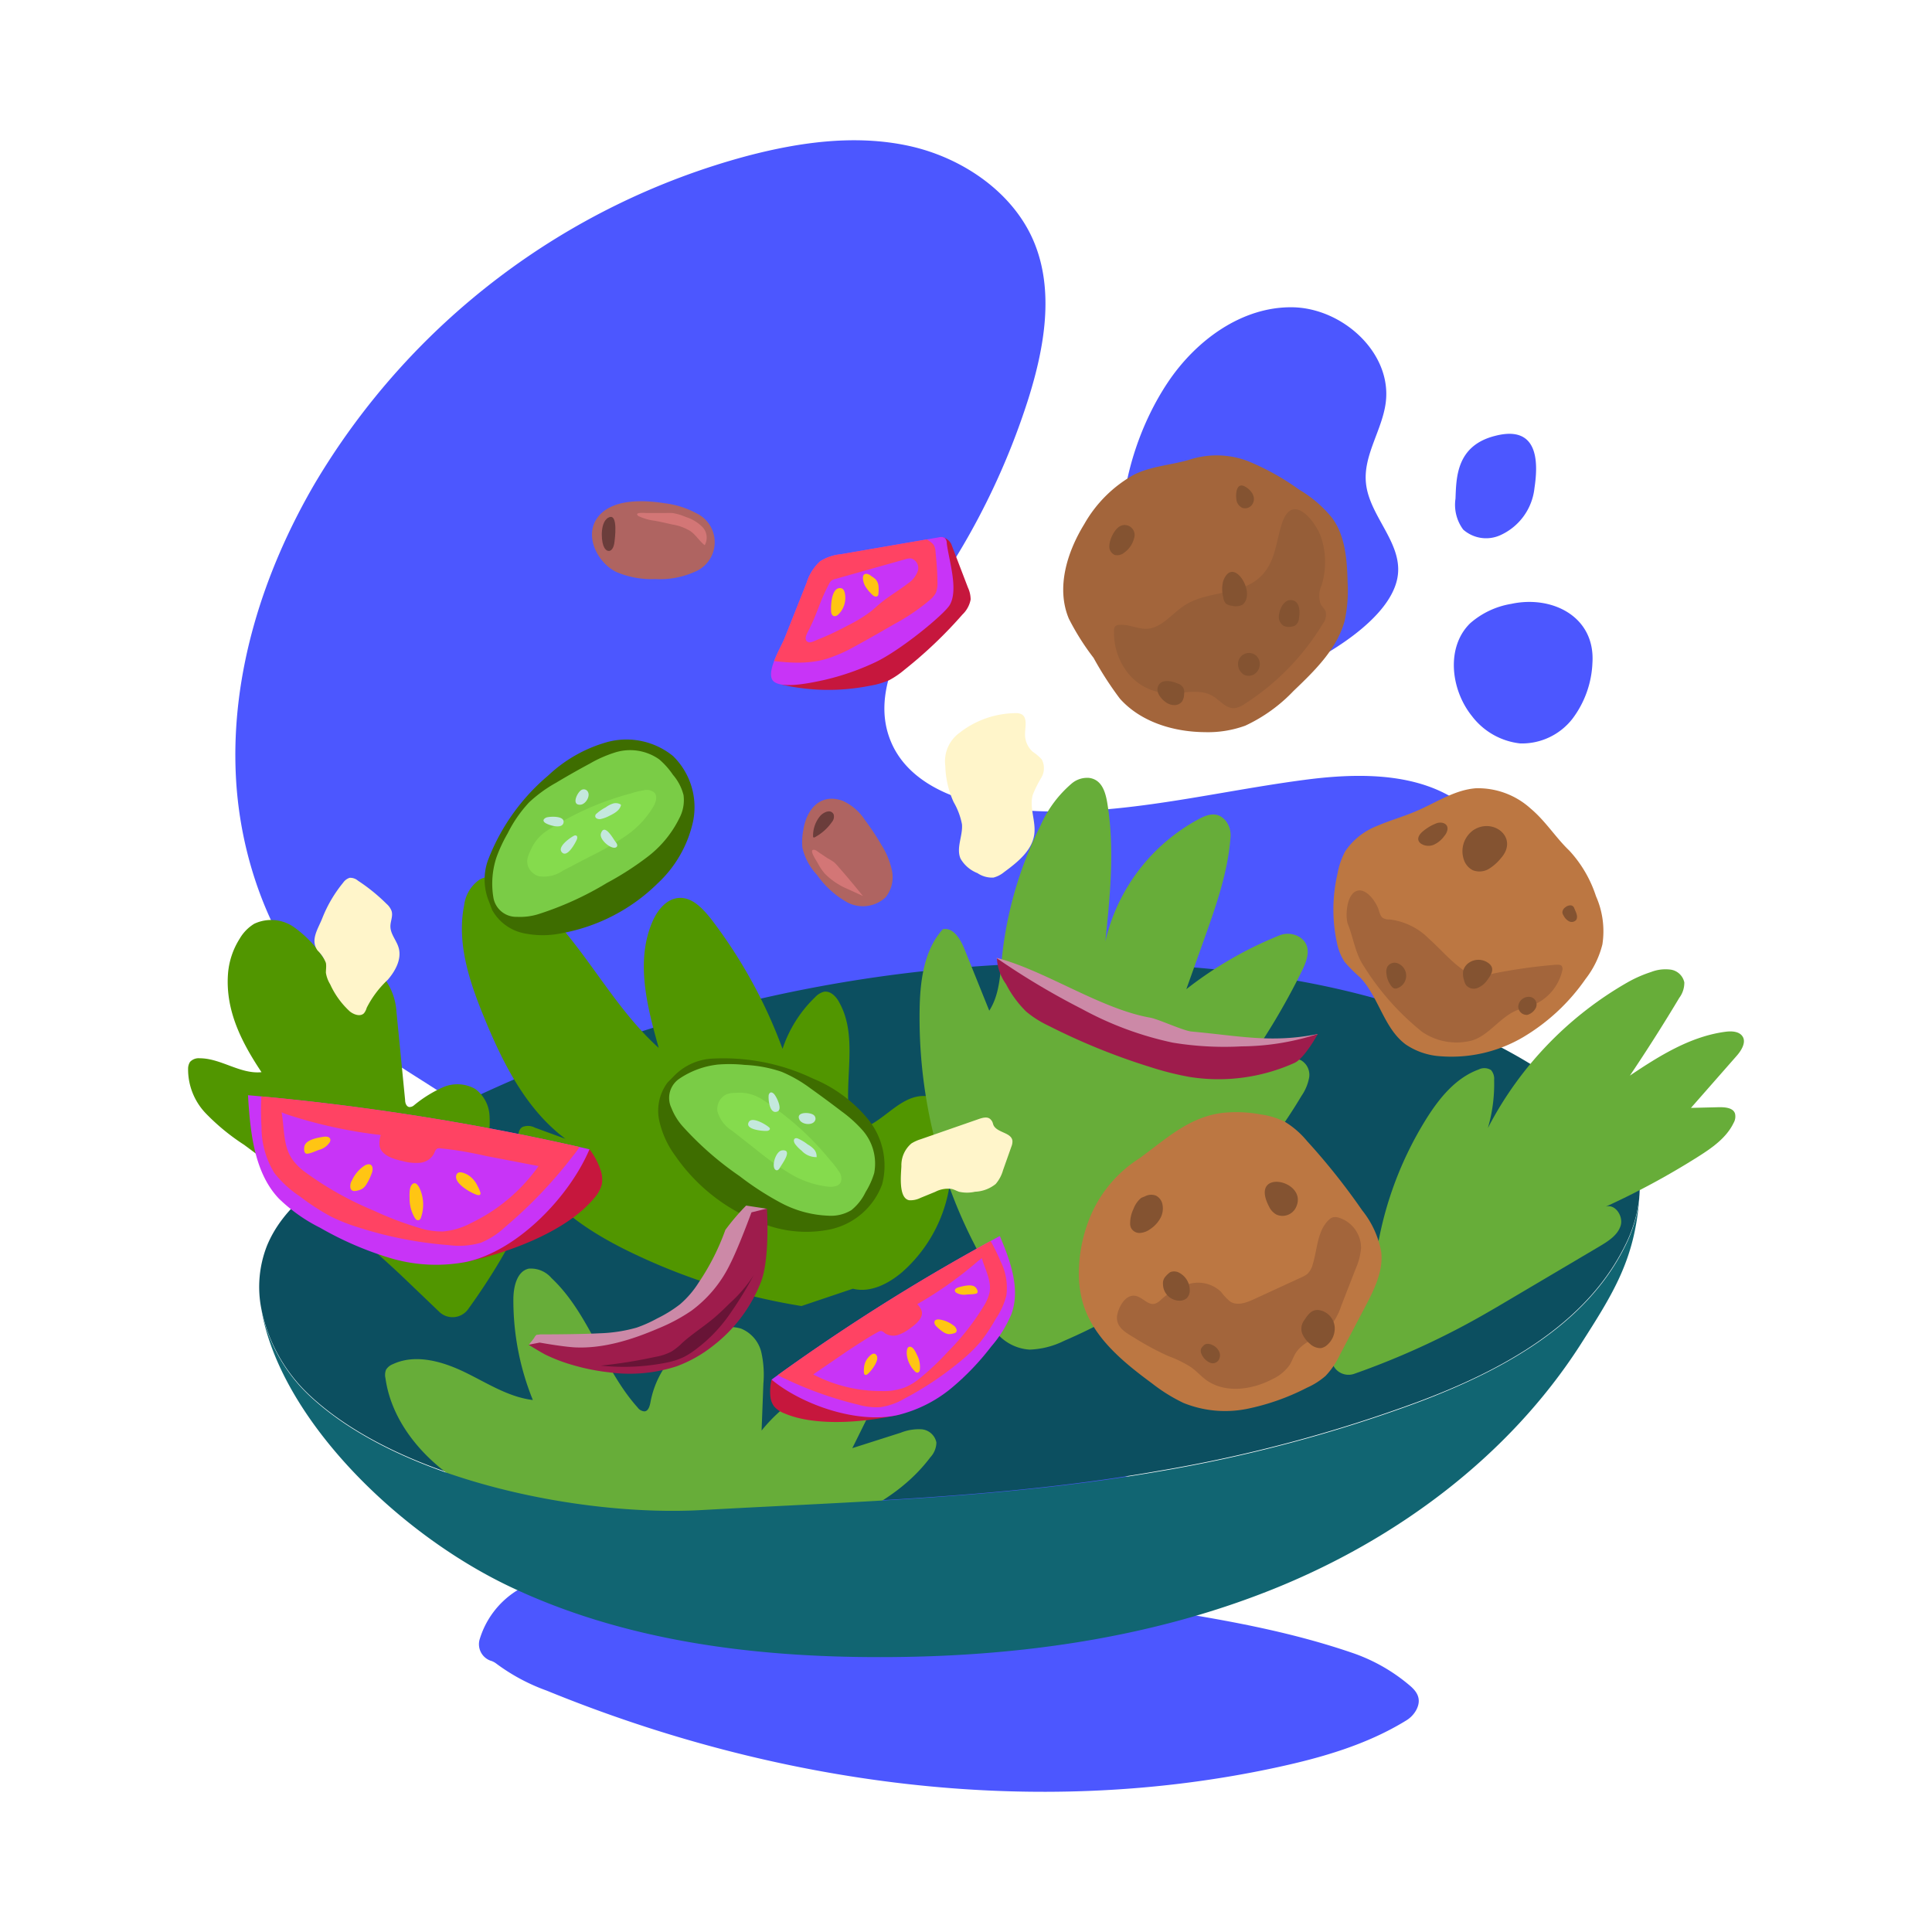 <svg viewBox="0 0 250 250" xmlns="http://www.w3.org/2000/svg" xmlns:xlink="http://www.w3.org/1999/xlink"><clipPath id="a"><path d="m76.29 148.72a319.7 319.7 0 0 0 -44.2-7c.28 4.69.78 10 4 13.38a21.31 21.31 0 0 0 5.33 3.77 43.12 43.12 0 0 0 9 3.9 20.69 20.69 0 0 0 9.86.53c6.68-1.4 13.43-8.49 16-14.59"/></clipPath><clipPath id="b"><path d="m104.36 75.45a6.27 6.27 0 0 1 1.76-2.82 6.16 6.16 0 0 1 2.73-.92l12.69-2.19a1 1 0 0 1 .67.06.91.91 0 0 1 .3.7c.25 2.15 1.55 6 .39 8-.7 1.21-6.57 6.06-9.88 7.53a32.61 32.61 0 0 1 -6.42 2.19c-1.36.29-5.27 1.19-6.47.19s.93-4.43 1.39-5.59z"/></clipPath><clipPath id="c"><path d="m99.84 178.52a260 260 0 0 1 29.54-18.58c1.34 3.19 2.7 6.82 1.49 10.12a15.53 15.53 0 0 1 -2.6 4.17 33.49 33.49 0 0 1 -5.18 5.41 17.31 17.31 0 0 1 -6.93 3.47c-5.27 1.18-12.46-1.38-16.32-4.59"/></clipPath><g fill="#4C57FF"><path d="m180.89 74.33c.47-4.23-3.75-7.64-4.14-11.87-.34-3.56 2.09-6.79 2.56-10.33.85-6.47-5.6-12.3-12.12-12.37s-12.43 4.28-16.06 9.7c-6.77 10.12-9.42 26.77.59 35.77 4.33 3.89 9.68 4.06 14.88 1.88 4.67-1.96 13.68-7.11 14.29-12.78zm14.67 3.81a10.7 10.7 0 0 0 -5.32 2.51c-3.14 3.06-2.54 8.56.22 12a9.09 9.09 0 0 0 6.25 3.55 8.28 8.28 0 0 0 6.77-3.2 12.86 12.86 0 0 0 2.58-7.23c.38-6-5.23-8.77-10.5-7.63z"/><path d="m143.11 190.5a99.53 99.53 0 0 0 44.89-42.63c3.88-7.22 6.87-15 7.83-23.15.83-7.08-.26-15-5.56-19.8-5.6-5-14-5-21.51-4-13.07 1.72-26.17 5.4-39.23 3.62-5.67-.78-11.81-3.11-14.14-8.33-3.15-7.06 2.18-14.74 6.46-21.18a93.84 93.84 0 0 0 11.22-23.43c2.08-6.62 3.39-14 .69-20.38s-9.29-10.86-16.19-12.35-14.1-.48-20.93 1.32a93.07 93.07 0 0 0 -55.89 42.35c-6.69 11.46-10.88 24.61-10.23 37.85s6.48 26.47 16.98 34.61c7 5.46 16.33 9 20.24 17 4.62 9.48-.35 21.08 2.47 31.24 1.79 6.46 6.7 11.76 12.55 15.06s12.59 4.7 19.24 5.18a76.32 76.32 0 0 0 46.38-11.89"/><path d="m63.55 214.91a2.46 2.46 0 0 1 .71.39 25.16 25.16 0 0 0 6.47 3.46c29.78 12.18 63.07 16.74 94.52 9.93 5.82-1.26 11.62-2.93 16.71-6.06a3.6 3.6 0 0 0 1.32-1.39c.75-1.46 0-2.42-.9-3.17a22.85 22.85 0 0 0 -7.54-4.24c-10.77-3.67-22.09-5.09-33.27-6.85-10.33-1.63-20.68-3.09-31.08-4.19-11.29-1.19-22.75-1.92-34-.15a24.38 24.38 0 0 0 -9.66 3.21 11.28 11.28 0 0 0 -4.78 6.34 2.26 2.26 0 0 0 1.48 2.72z"/></g><path d="m211.46 150a16.22 16.22 0 0 0 -4.52-5.74c-13.9-12.43-33-17.36-51.57-19a183.94 183.94 0 0 0 -109.16 24.74c-4.74 2.81-9.61 6.14-11.68 11.24a14.6 14.6 0 0 0 -.71 8.14 21 21 0 0 0 6.34 11.25c11.65 10.83 34.91 15.53 50.48 14.7 19.82-1.06 39.69-1.54 59.29-5a185.89 185.89 0 0 0 33.53-8.93c10.71-4 21.67-9.9 26.77-20.14a18 18 0 0 0 1.89-6.26v-.1a10.63 10.63 0 0 0 -.66-4.9z" fill="#0c4f60"/><path d="m103.71 169a79.92 79.92 0 0 1 -22.84-7.32c-6-3-12.09-7.34-13.68-13.85-.17-.71-.21-1.62.42-2a1.91 1.91 0 0 1 1.61.09l3.94 1.44c-5.08-3.8-8.06-9.74-10.47-15.6-1.92-4.65-3.62-9.68-2.63-14.61a4.73 4.73 0 0 1 1.94-3.29c1.65-1 3.76 0 5.31 1.11 7.4 5.37 11.13 14.52 17.93 20.63-1.5-5.31-3-11.11-.87-16.21.64-1.55 1.84-3.11 3.52-3.2s3 1.33 4.08 2.67a63.82 63.82 0 0 1 9.29 16.86 16.47 16.47 0 0 1 4.2-6.67 2.42 2.42 0 0 1 1.16-.72c.87-.14 1.61.65 2 1.42 2.71 4.89.1 11.14 1.66 16.51 3.48-.13 5.76-4.46 9.24-4.44a2.29 2.29 0 0 1 1.28.35 3 3 0 0 1 .93 1.34 18.77 18.77 0 0 1 -5 21.11c-1.78 1.51-4.12 2.71-6.37 2.14" fill="#519600"/><path d="m127.6 168.7a13.39 13.39 0 0 0 -1.47-7.6 64.21 64.21 0 0 1 -7.13-30.57c.07-3.66.57-7.59 3-10.29 1.31-.28 2.25 1.22 2.76 2.47l3.25 8.07c1.29-2 1.4-4.49 1.64-6.85a49.57 49.57 0 0 1 5-17.12 15.17 15.17 0 0 1 4.07-5.46 3.1 3.1 0 0 1 2.21-.69c1.63.21 2.1 1.79 2.34 3.17 1 6 .38 12-.24 18a24.11 24.11 0 0 1 12.07-15.83c1.08-.58 2.39-1.09 3.48.18a3 3 0 0 1 .65 2.15c-.34 4.54-1.87 8.87-3.39 13.14l-2.33 6.53a49.52 49.52 0 0 1 12-6.94 2.93 2.93 0 0 1 2.74.25c1.56 1.11.92 2.89.24 4.28a89.49 89.49 0 0 1 -7.6 12.69c1.77.86 3.73-.53 5.62-1.1a2.56 2.56 0 0 1 1.81 0 2.18 2.18 0 0 1 1.09 2.21 6.07 6.07 0 0 1 -1 2.42 65.2 65.2 0 0 1 -7.18 9.84 4.78 4.78 0 0 0 -1.44 2.48 21.82 21.82 0 0 0 .23 2.27c0 1.52-1.13 2.78-2.23 3.84a68.07 68.07 0 0 1 -20.09 13.26 10.84 10.84 0 0 1 -4.47 1.14 6.07 6.07 0 0 1 -5.67-5.63z" fill="#67ad39"/><path d="m51.73 164.86a238 238 0 0 0 -20.14-16.72 28.11 28.11 0 0 1 -4.95-4.06 8.22 8.22 0 0 1 -2.3-5.81 1.63 1.63 0 0 1 .25-.86 1.52 1.52 0 0 1 1.25-.47c2.75 0 5.24 2.08 8 1.8-2.51-3.77-4.68-7.9-4.34-12.69a9.88 9.88 0 0 1 1.5-4.56 5.52 5.52 0 0 1 1.89-1.95 5.14 5.14 0 0 1 5.16.44 15 15 0 0 1 3.76 3.9l3.26 4.33a6.33 6.33 0 0 1 1-2.16 2.11 2.11 0 0 1 2.11-.82 1.84 1.84 0 0 1 .69.4 8 8 0 0 1 2.43 5.27l1.12 11.43c0 .38.15.85.53.92a.89.89 0 0 0 .64-.24 16.27 16.27 0 0 1 3.69-2.3 4.69 4.69 0 0 1 4.2.19 4.58 4.58 0 0 1 1.86 3.37 13.79 13.79 0 0 1 -.32 3.94l-1.11 6.12c1-.29 2-.89 3-1.16a2.54 2.54 0 0 1 2.87.89 3.11 3.11 0 0 1 .06 2.25c-.8 3.43-4.49 9.27-7.28 13.12a2.48 2.48 0 0 1 -3.71.33z" fill="#519600"/><path d="m69.23 196.7c-4.3-1.79-8.6-3.76-12.21-6.71s-6.49-7-7.14-11.64a1.86 1.86 0 0 1 .07-1.1 1.78 1.78 0 0 1 .87-.72c2.9-1.37 6.37-.39 9.26 1s5.68 3.25 8.87 3.63a34.25 34.25 0 0 1 -2.52-13c0-1.63.45-3.67 2-4a3.52 3.52 0 0 1 2.94 1.23c4.9 4.61 6.65 11.74 11.14 16.74a1.18 1.18 0 0 0 .86.5c.53 0 .72-.72.81-1.24a12.14 12.14 0 0 1 8.82-9.47 5.17 5.17 0 0 1 2.89 0 4.42 4.42 0 0 1 2.61 3 13.27 13.27 0 0 1 .28 4.13l-.23 6.06a21.37 21.37 0 0 1 12.12-7.45 2.94 2.94 0 0 1 2.42.25c1.08.87.56 2.59 0 3.83l-2.8 5.65 6.27-2a6.32 6.32 0 0 1 2.7-.44 2.14 2.14 0 0 1 1.91 1.71 2.89 2.89 0 0 1 -.78 1.91c-4.41 5.86-11.66 8.83-18.75 10.67-8.25 2.14-17.44 3-24.91-1.08zm108.63-32.56a46.07 46.07 0 0 1 6.67-19.31c1.68-2.69 3.81-5.34 6.79-6.43a1.64 1.64 0 0 1 1.61.06 1.7 1.7 0 0 1 .41 1.28 20.21 20.21 0 0 1 -.81 6.23 46.13 46.13 0 0 1 18.05-18.84 16.36 16.36 0 0 1 3.06-1.35 5.12 5.12 0 0 1 2.62-.3 2.12 2.12 0 0 1 1.69 1.64 3.26 3.26 0 0 1 -.65 2q-3.06 5.11-6.39 10.06c3.8-2.55 7.82-5.07 12.36-5.67.83-.11 1.85-.06 2.26.68s-.2 1.75-.81 2.44l-5.91 6.73 3.7-.09c.78 0 1.77.09 2 .83a1.64 1.64 0 0 1 -.18 1.2c-.93 1.94-2.8 3.24-4.62 4.39a100.47 100.47 0 0 1 -11.95 6.46c1.22-.43 2.33 1.22 1.95 2.45s-1.59 2-2.7 2.66l-11.01 6.51-2.27 1.34-1 .58a101.85 101.85 0 0 1 -17.52 8.09 2.22 2.22 0 0 1 -2.68-3.13z" fill="#67ad39"/><path d="m86.39 140.07a6.07 6.07 0 0 0 -1.1 4.86 12 12 0 0 0 2.1 4.64 23.61 23.61 0 0 0 10.94 8.61 15.43 15.43 0 0 0 9.11.9 9.23 9.23 0 0 0 6.71-5.84 9.53 9.53 0 0 0 -1.82-8.41 18.19 18.19 0 0 0 -7.12-5.26 26.88 26.88 0 0 0 -13.29-2.57 7.47 7.47 0 0 0 -4.77 2.3z" fill="#3e6d00"/><path d="m86.88 143.37a7.84 7.84 0 0 0 1.55 2.48 41.44 41.44 0 0 0 7.26 6.33 38.34 38.34 0 0 0 5.36 3.47 14.17 14.17 0 0 0 6.12 1.66 5.08 5.08 0 0 0 3-.72 6.72 6.72 0 0 0 1.84-2.34 10.2 10.2 0 0 0 1.11-2.45 6.54 6.54 0 0 0 -1.6-5.65 16.83 16.83 0 0 0 -2.59-2.32q-2-1.53-4.06-3a17.75 17.75 0 0 0 -3.73-2.14 17 17 0 0 0 -4.76-.89 18.94 18.94 0 0 0 -3.45-.05 11 11 0 0 0 -5 1.82 3 3 0 0 0 -1.05 3.8z" fill="#7acc46"/><path d="m93.37 142.08a2.15 2.15 0 0 0 -.54 1.7 4.34 4.34 0 0 0 1.94 2.56l3.2 2.52a36.13 36.13 0 0 0 4.25 3 12.18 12.18 0 0 0 4.91 1.69c.64.06 1.43 0 1.69-.63a1.52 1.52 0 0 0 -.28-1.36 12.25 12.25 0 0 0 -1.13-1.45 37.33 37.33 0 0 0 -8.68-7.78 5.5 5.5 0 0 0 -3-.94c-.88.06-1.68-.07-2.36.69z" fill="#85db4d"/><path d="m99.21 146.34c.19 0 .45-.12.41-.31a.31.31 0 0 0 -.13-.17c-.4-.36-2.16-1.41-2.59-.68-.59 1.01 1.86 1.19 2.31 1.16zm1.23 5.08c.24.08.42-.2.54-.42.27-.47 1.66-2.31.2-2.14-.88.14-1.44 2.33-.74 2.56zm2.42-3.42a4.53 4.53 0 0 0 .86.89 2.57 2.57 0 0 0 1.86.84h.09c.02 0 0-.06 0-.1a1.34 1.34 0 0 0 -.35-.92 3.15 3.15 0 0 0 -.79-.61 6 6 0 0 0 -1.34-.8c-.45-.11-.59.26-.33.7zm-3.4-6.2a.51.51 0 0 1 .22-.42c.18-.08.39.07.52.23.33.4 1.11 2 .36 2.23-.97.36-1.15-1.56-1.1-2.04zm6.06 3.05a.61.61 0 0 0 -.31-.62c-.55-.34-2.27-.35-1.76.66.34.68 1.87.82 2.07-.04z" fill="#c4e8dd"/><path d="m63.68 117.74a6.08 6.08 0 0 0 4 3 12 12 0 0 0 5.1 0 23.75 23.75 0 0 0 12.34-6.45 15.46 15.46 0 0 0 4.55-7.94 9.24 9.24 0 0 0 -2.57-8.51 9.56 9.56 0 0 0 -8.44-1.84 18.29 18.29 0 0 0 -7.72 4.35 26.89 26.89 0 0 0 -7.81 11 7.45 7.45 0 0 0 .14 5.3z" fill="#3e6d00"/><path d="m66.89 118.64a8 8 0 0 0 2.9-.39 41.23 41.23 0 0 0 8.75-4 38.6 38.6 0 0 0 5.36-3.46 14.13 14.13 0 0 0 4-4.9 5 5 0 0 0 .55-3 6.45 6.45 0 0 0 -1.37-2.63 10.12 10.12 0 0 0 -1.78-2 6.53 6.53 0 0 0 -5.81-.86 16.31 16.31 0 0 0 -3.17 1.41q-2.22 1.19-4.37 2.48a17.81 17.81 0 0 0 -3.48 2.53 16.93 16.93 0 0 0 -2.77 4 19.34 19.34 0 0 0 -1.46 3.13 10.87 10.87 0 0 0 -.38 5.28 3 3 0 0 0 3.03 2.41z" fill="#7acc46"/><path d="m68.37 112.2a2.18 2.18 0 0 0 1.34 1.18 4.33 4.33 0 0 0 3.12-.71l3.62-1.89a35.6 35.6 0 0 0 4.55-2.63 12.08 12.08 0 0 0 3.55-3.78c.32-.56.56-1.32.13-1.8a1.52 1.52 0 0 0 -1.36-.31 12.3 12.3 0 0 0 -1.79.44 37.2 37.2 0 0 0 -10.65 4.73 5.54 5.54 0 0 0 -2.09 2.33c-.39.83-.79 1.5-.42 2.44z" fill="#85db4d"/><path d="m74.65 108.61c.07-.18.08-.45-.11-.49a.32.32 0 0 0 -.21 0c-.49.22-2.17 1.4-1.68 2.09.69.99 1.85-1.21 2-1.6zm5.15.97c.17-.19 0-.47-.17-.67-.32-.44-1.42-2.45-1.87-1.06-.27.84 1.54 2.27 2.04 1.73zm-2.15-3.58a4.33 4.33 0 0 0 1.16-.41c.64-.31 1.34-.68 1.53-1.35a.18.18 0 0 0 0-.1.13.13 0 0 0 -.08-.07 1.24 1.24 0 0 0 -1-.07 3.24 3.24 0 0 0 -.88.47 5.75 5.75 0 0 0 -1.28.9c-.22.37.06.63.55.63zm-7.03.52c-.14-.08-.29-.2-.29-.36s.22-.33.42-.39c.49-.13 2.24-.21 2.18.59-.07 1.03-1.93.41-2.31.16zm5.27-4.27a.62.62 0 0 0 -.7 0c-.53.36-1.25 1.93-.12 1.88.76-.01 1.52-1.35.82-1.88z" fill="#c4e8dd"/><path d="m68.46 174c.17-.29.56-.67.73-1a1.49 1.49 0 0 1 .23-.27l.49-.06s5 0 7.6-.14a19.61 19.61 0 0 0 4.88-.74 17.13 17.13 0 0 0 2.66-1.19 16.69 16.69 0 0 0 2.95-1.83 12.47 12.47 0 0 0 2.43-2.84 30.45 30.45 0 0 0 3.43-6.78 29.59 29.59 0 0 1 2.69-3.15l2.69.41-3.6 8.42-13 10.84-5-.32" fill="#cc89a7"/><path d="m78.83 177.58a19.59 19.59 0 0 0 8.72-.78 17 17 0 0 0 4.65-2.6 19.31 19.31 0 0 0 6.3-8.4c1.15-3.11.74-9.41.74-9.41l-2 .49s-1.66 4.54-2.79 6.74a16.24 16.24 0 0 1 -5 6 23 23 0 0 1 -4.25 2.27c-3.41 1.47-7.15 2.64-10.81 2.46-1.56-.08-4.56-.62-4.56-.62l-1.43.28s1.6.99 2.24 1.31a21.56 21.56 0 0 0 3.45 1.31 27.26 27.26 0 0 0 4.74.95z" fill="#9e1c4c"/><path d="m86.36 176.3a9.55 9.55 0 0 0 2.06-.67 9.08 9.08 0 0 0 1.13-.67 19.63 19.63 0 0 0 4.7-4.66 48.78 48.78 0 0 0 3.28-5.3 17.63 17.63 0 0 1 -3.08 3.62c-.62.61-1.24 1.22-1.91 1.8-1.37 1.18-3 2.2-4.3 3.39a7.53 7.53 0 0 1 -1.35 1.08 7 7 0 0 1 -2.09.69 62.66 62.66 0 0 1 -7.07 1.13 28.23 28.23 0 0 0 8.63-.41z" fill="#681436"/><path d="m103.94 107.45a8 8 0 0 0 -.11 2.23 7.62 7.62 0 0 0 1.9 3.54 11.77 11.77 0 0 0 3.92 3.55 4.32 4.32 0 0 0 4.94-.65 4.17 4.17 0 0 0 .84-3.41 10.08 10.08 0 0 0 -1.35-3.34 34.07 34.07 0 0 0 -2.16-3.26 6.73 6.73 0 0 0 -2.89-2.49c-2.98-1.06-4.71 1.25-5.09 3.83z" fill="#af6461"/><path d="m105.21 108.19c0 .08 0 .18.11.18h.06a6.36 6.36 0 0 0 2.27-2 1.07 1.07 0 0 0 .22-1c-.4-.76-1.39-.21-1.76.24a4 4 0 0 0 -.9 2.58z" fill="#6b3d3b"/><path d="m105.79 111.64a7.18 7.18 0 0 0 .95 1.42 9.16 9.16 0 0 0 3 2l1.92.88q-1.61-2-3.27-3.89a4.43 4.43 0 0 0 -.48-.49 8.12 8.12 0 0 0 -.76-.47c-.33-.2-.64-.43-1-.66s-.61-.52-.93-.46c-.48.09.4 1.37.57 1.67z" fill="#d37676"/><path d="m79.72 74a11.59 11.59 0 0 0 5.09.93 10.9 10.9 0 0 0 5-.9 4.14 4.14 0 0 0 .31-7.61 11.53 11.53 0 0 0 -4.12-1.3c-2.63-.42-6.77-.63-8.63 1.79s-.04 5.9 2.35 7.09z" fill="#af6461"/><path d="m78.07 70.58c.12.35.38.74.75.71s.59-.52.66-.93c.1-.67.51-3.89-.65-3.43s-1.06 2.84-.76 3.65z" fill="#6b3d3b"/><path d="m87 67.87a6.45 6.45 0 0 1 2.36.87c.7.5 1.15 1.29 1.83 1.81a2 2 0 0 0 -.28-2.34 5.2 5.2 0 0 0 -2.16-1.31 7.24 7.24 0 0 0 -1.7-.51 8.27 8.27 0 0 0 -1 0h-2.28c-.29 0-1.83-.17-1.16.39a7.07 7.07 0 0 0 2.14.61c.74.13 1.48.31 2.25.48z" fill="#d37676"/><path d="m146.76 61.41a16.8 16.8 0 0 0 -6.45 6.4c-2.25 3.66-3.67 8.28-2 12.25a32 32 0 0 0 3.2 5.07 43.87 43.87 0 0 0 3.4 5.27c2.67 3 6.9 4.31 11 4.34a14.1 14.1 0 0 0 5.23-.84 20.58 20.58 0 0 0 6.25-4.5c2.71-2.59 5.61-5.4 6.61-9.07a18.5 18.5 0 0 0 .38-5c-.07-2.89-.3-6-2-8.3a15.71 15.71 0 0 0 -4.27-3.67 32.12 32.12 0 0 0 -6.65-3.7 11.42 11.42 0 0 0 -7.63-.15c-2.34.68-4.83.8-7.07 1.9z" fill="#a3653b"/><path d="m163 74.72c-2.56 2.35-6.76 1.71-9.68 3.59-1.68 1.07-3 3-5 3.06-1.21 0-2.38-.65-3.58-.5a.7.7 0 0 0 -.44.18.78.78 0 0 0 -.15.54 8.5 8.5 0 0 0 1.72 5.4 7 7 0 0 0 4.92 2.7c2.09.15 4.37-.69 6.16.39.91.55 1.66 1.59 2.73 1.56a2.9 2.9 0 0 0 1.41-.57 31.89 31.89 0 0 0 10.06-10.32 1.92 1.92 0 0 0 .4-1.59c-.13-.37-.47-.63-.66-1a3.19 3.19 0 0 1 .11-2.38 10.2 10.2 0 0 0 -.09-6.37c-.79-2.09-3.57-5.51-4.91-2-.93 2.51-.84 5.36-3 7.31z" fill="#965e38"/><path d="m158.29 75.16a4 4 0 0 0 0 2.12 1.38 1.38 0 0 0 .35.83 1.48 1.48 0 0 0 .75.27 1.94 1.94 0 0 0 1.39-.13 1.52 1.52 0 0 0 .55-1c.33-1.81-1.95-4.96-3.04-2.09zm-14.74-4.54a1.17 1.17 0 0 0 .7 1.19 1.39 1.39 0 0 0 1.21-.29 3.27 3.27 0 0 0 1.3-1.91 1.29 1.29 0 0 0 -1.6-1.62c-.88.27-1.59 1.78-1.61 2.63zm21.93 9.18a1.32 1.32 0 0 0 .68 1.21 1.7 1.7 0 0 0 1 .07 1.57 1.57 0 0 0 .42-.13 1.21 1.21 0 0 0 .5-.9c.15-.83.17-2.32-1-2.4-1.02-.07-1.59 1.35-1.6 2.15zm-5.28 6.2a1.62 1.62 0 0 0 .76 1.3 1.36 1.36 0 0 0 1.24 0 1.53 1.53 0 0 0 .77-1 1.47 1.47 0 0 0 -.45-1.48 1.42 1.42 0 0 0 -2.32 1.18zm-9.3 4.9a1.89 1.89 0 0 0 1.07.34 1.23 1.23 0 0 0 1-.49 1.77 1.77 0 0 0 .25-.9 1.43 1.43 0 0 0 -.09-.82 1.35 1.35 0 0 0 -.75-.59c-.69-.29-2-.62-2.47.24s.38 1.81.99 2.22zm9.1-26.18a1.35 1.35 0 0 0 .77 1 1.12 1.12 0 0 0 1.31-.51c.52-.89-.2-1.84-1-2.26-1.08-.57-1.22.91-1.08 1.77z" fill="#845331"/><path d="m198.08 104.64a10.15 10.15 0 0 0 -7.08-2.64c-2.81.2-5.25 1.92-7.84 3-1.63.7-3.35 1.17-5 1.89a8.76 8.76 0 0 0 -4.09 3.27 9.7 9.7 0 0 0 -1 2.92 20.36 20.36 0 0 0 -.07 8.92 7 7 0 0 0 1 2.48 19.34 19.34 0 0 0 2 2c2.43 2.56 3.07 6.59 5.91 8.68a9 9 0 0 0 4.51 1.52 18.27 18.27 0 0 0 10.67-2.47 25.94 25.94 0 0 0 8.08-7.53 12 12 0 0 0 2.18-4.48 11.17 11.17 0 0 0 -.83-6.23 15.94 15.94 0 0 0 -3.44-5.89c-1.78-1.7-3.08-3.83-5-5.44z" fill="#bc7742"/><path d="m178.37 117.65c.15.44.26 1 .66 1.18a1.72 1.72 0 0 0 .81.15 8.57 8.57 0 0 1 5 2.43c1.41 1.25 2.64 2.71 4.15 3.85a4.65 4.65 0 0 0 1.63.86 6 6 0 0 0 2.65-.15 69.73 69.73 0 0 1 8.13-1.14c.25 0 .54 0 .69.17a.78.78 0 0 1 .06.62 6.39 6.39 0 0 1 -4 4.53c-.64.23-1.32.35-1.95.61-2.32 1-3.8 3.63-6.28 4a7.87 7.87 0 0 1 -5.9-1.24 33.86 33.86 0 0 1 -7.55-8.51c-1.1-1.63-1.32-3.59-2.05-5.42-.38-1-.19-4.15 1.36-4.36 1.15-.16 2.28 1.52 2.59 2.42z" fill="#a3653b"/><path d="m190.61 107.45a3.34 3.34 0 0 0 -1.19 3.78 2.33 2.33 0 0 0 1.17 1.38 2.37 2.37 0 0 0 2.07-.18 6.23 6.23 0 0 0 1.6-1.43c2.29-2.64-1.1-5.29-3.65-3.55zm-4.72-.92a6.17 6.17 0 0 0 -1.81 1.08c-.34.29-.68.74-.52 1.17a.87.87 0 0 0 .29.37 1.77 1.77 0 0 0 1.7.15 3.43 3.43 0 0 0 1.35-1.13 1.72 1.72 0 0 0 .4-.81c.11-.84-.79-1.06-1.41-.83zm4.25 18.01a1.81 1.81 0 0 0 -.8 1.08 2.55 2.55 0 0 0 .11 1.22 1.88 1.88 0 0 0 .26.64 1.32 1.32 0 0 0 1.49.36 2.81 2.81 0 0 0 1.24-1c.48-.66 1-1.41.34-2.07a2.17 2.17 0 0 0 -2.64-.23zm-9.28.11a1.1 1.1 0 0 0 -1.33.44 1.48 1.48 0 0 0 -.12.93 3 3 0 0 0 .71 1.68.79.79 0 0 0 .26.19.65.65 0 0 0 .39 0 1.72 1.72 0 0 0 .09-3.24zm16.81 4.35a1.35 1.35 0 0 0 -1.21 1.22 1.09 1.09 0 0 0 1.2 1.1 1.8 1.8 0 0 0 1-.77 1 1 0 0 0 -.99-1.55zm6.04-11.47a.53.53 0 0 0 -.52-.38 1.06 1.06 0 0 0 -.63.25.85.85 0 0 0 -.39.66.81.81 0 0 0 .15.4 1.68 1.68 0 0 0 .68.74.77.77 0 0 0 .93-.13c.26-.33.1-.81-.07-1.19" fill="#845331"/><path d="m139.62 164a14 14 0 0 0 .49 4.56c1.3 4.49 5.19 7.67 8.95 10.44a21.88 21.88 0 0 0 4.08 2.54 14.38 14.38 0 0 0 8.16.78 30 30 0 0 0 7.82-2.75 9.47 9.47 0 0 0 2.41-1.53 10.18 10.18 0 0 0 1.86-2.75l3.24-6.15c1.16-2.21 2.36-4.58 2.11-7.07a11.92 11.92 0 0 0 -2.46-5.43 85 85 0 0 0 -7.16-9 11.37 11.37 0 0 0 -2.87-2.49 10.12 10.12 0 0 0 -3.1-.94 17.06 17.06 0 0 0 -5-.2c-4.4.57-7.33 3.44-10.76 5.91a16.46 16.46 0 0 0 -6.14 7.11 19.36 19.36 0 0 0 -1.63 6.97z" fill="#bc7742"/><path d="m146.9 167.68c.95.15 1.68 1.32 2.6 1a1.75 1.75 0 0 0 .66-.43 9.06 9.06 0 0 1 3.79-2.13 4.3 4.3 0 0 1 4.07 1.06 6.8 6.8 0 0 0 1.19 1.26c.92.56 2.09.12 3.07-.33l6.14-2.83a3.2 3.2 0 0 0 .76-.44 2.6 2.6 0 0 0 .68-1.21c.62-2 .58-4.33 2.08-5.77a1.36 1.36 0 0 1 .5-.33 1.43 1.43 0 0 1 .68 0 4.1 4.1 0 0 1 3 3.95 8.16 8.16 0 0 1 -.69 2.68l-1.87 4.8a8.22 8.22 0 0 1 -1.57 2.84c-1.26 1.3-3.31 1.71-4.29 3.23-.33.5-.51 1.1-.83 1.61a5.54 5.54 0 0 1 -2.12 1.77c-2.7 1.44-6.23 1.95-8.7.14-.69-.51-1.26-1.18-2-1.68a15.33 15.33 0 0 0 -2.91-1.41 36.83 36.83 0 0 1 -4.37-2.36c-1.14-.68-2.35-1.36-2.23-2.77.14-1.05 1.01-2.86 2.36-2.65z" fill="#a3653b"/><path d="m150.75 165.26a1.26 1.26 0 0 0 -.26.88 2.16 2.16 0 0 0 2.16 2.17 1.4 1.4 0 0 0 .93-.34 1.44 1.44 0 0 0 .37-1.11 2.55 2.55 0 0 0 -1.35-2.16 1.36 1.36 0 0 0 -1.18-.08 3.42 3.42 0 0 0 -.67.64zm13.48-9.1a2.28 2.28 0 0 0 .93 1 1.93 1.93 0 0 0 2.5-.85c1.85-3.57-6.15-5.31-3.43-.15zm-16.55-1.16a3.33 3.33 0 0 0 -1 1.42 4.3 4.3 0 0 0 -.44 1.89 1.27 1.27 0 0 0 .16.66 1.23 1.23 0 0 0 1.16.57 2.49 2.49 0 0 0 1.27-.49 4 4 0 0 0 1.32-1.42 2.6 2.6 0 0 0 .24-1.91 1.59 1.59 0 0 0 -.8-1 1.7 1.7 0 0 0 -1.44.09zm8.32 19a1.06 1.06 0 0 0 -.58.52.9.9 0 0 0 0 .56 2.17 2.17 0 0 0 .9 1.12 1.25 1.25 0 0 0 .64.21.94.94 0 0 0 .83-.61 1.18 1.18 0 0 0 -.11-1.05 1.75 1.75 0 0 0 -.81-.71 1.32 1.32 0 0 0 -.7-.14.67.67 0 0 0 -.55.4m12.99-1.51a3.54 3.54 0 0 0 .9 1.1 2 2 0 0 0 1.4.56 1.63 1.63 0 0 0 .8-.39 2.84 2.84 0 0 0 1-2 2.41 2.41 0 0 0 -2-2.53c-1-.15-1.49.63-2 1.39a1.81 1.81 0 0 0 -.1 1.87z" fill="#845331"/><path d="m76.29 148.72a9.5 9.5 0 0 1 1.47 2.82 3.72 3.72 0 0 1 .12 1.69 4.28 4.28 0 0 1 -1 1.81c-3.71 4.49-11.73 7.33-17.39 8.4" fill="#c6173d"/><path d="m76.29 148.72a319.7 319.7 0 0 0 -44.2-7c.28 4.69.78 10 4 13.38a21.31 21.31 0 0 0 5.33 3.77 43.12 43.12 0 0 0 9 3.9 20.69 20.69 0 0 0 9.86.53c6.68-1.4 13.43-8.49 16-14.59" fill="#C834F7"/><g clip-path="url(#a)"><path d="m34.39 136.94a37 37 0 0 0 -.55 8.9 11.29 11.29 0 0 0 1.66 5.94 14 14 0 0 0 3.26 3 30.37 30.37 0 0 0 4.06 2.64 23.37 23.37 0 0 0 3.45 1.37 50.84 50.84 0 0 0 11.82 2.33 10.09 10.09 0 0 0 4.13-.31 10.24 10.24 0 0 0 3.1-2 59.07 59.07 0 0 0 8.87-9.3 8.32 8.32 0 0 0 1.62-2.95 5.24 5.24 0 0 0 -.07-2.55c-.73-2.83-3.14-5-5.85-6.27a45.37 45.37 0 0 0 -8.68-2.62c-4.23-1.06-8.4-2.46-12.8-2.75s-9.17.7-12.31 3.77" fill="#ff4363"/></g><path d="m37.11 144.2a61.08 61.08 0 0 0 12.16 2.67 3.34 3.34 0 0 0 -.15 1.43c.24 1.18 1.69 1.66 2.92 1.93a6.51 6.51 0 0 0 2.24.24 2.3 2.3 0 0 0 1.85-1.14c.13-.26.21-.59.49-.72a1.11 1.11 0 0 1 .48 0c2 .19 4 .57 5.92 1l6.67 1.28a22.65 22.65 0 0 1 -8.69 7.35 9.47 9.47 0 0 1 -3.67 1.11 9.55 9.55 0 0 1 -2.92-.41 43.48 43.48 0 0 1 -6.1-2.31 42.35 42.35 0 0 1 -8.88-5 7.46 7.46 0 0 1 -1.62-1.63c-1.19-1.73-1-4-1.37-6.06" fill="#C834F7"/><path d="m41.25 148.8a2.34 2.34 0 0 0 1.42-1 .55.55 0 0 0 .06-.43.5.5 0 0 0 -.37-.27 1.35 1.35 0 0 0 -.49 0c-.71.11-2.13.34-2.44 1.1-.11.28-.14.95.17 1.07s1.32-.35 1.65-.47zm4.3 3.93a1.39 1.39 0 0 0 -.2 1 .51.51 0 0 0 .34.37.87.87 0 0 0 .36 0 2.43 2.43 0 0 0 .79-.25 1.74 1.74 0 0 0 .51-.5 7.19 7.19 0 0 0 .76-1.55c.28-.73 0-1.46-.89-1a4.52 4.52 0 0 0 -1.67 1.93zm7.45 2.34a4.83 4.83 0 0 0 .64 2.46.93.93 0 0 0 .25.31.39.39 0 0 0 .39 0 .54.54 0 0 0 .2-.31 5.07 5.07 0 0 0 -.07-3.5c-.13-.33-.5-1.18-1-.84s-.41 1.47-.41 1.88zm8.65-.48c.16.06.37.09.48 0a.37.37 0 0 0 0-.37 4.08 4.08 0 0 0 -.33-.74 3.3 3.3 0 0 0 -1.31-1.48c-.37-.19-1.18-.57-1.42 0-.45 1.07 1.81 2.33 2.58 2.59z" fill="#ffc513"/><path d="m101.14 88.59a27.26 27.26 0 0 0 11.41.15 10.55 10.55 0 0 0 2.52-.73 11.2 11.2 0 0 0 2-1.37 57.15 57.15 0 0 0 7.47-7.12 3.6 3.6 0 0 0 1.06-1.94 3.69 3.69 0 0 0 -.35-1.55l-2.16-5.64a1.72 1.72 0 0 0 -1.25-.9c-.19 0 0 0-.14.11l-3.7 1.67a49.19 49.19 0 0 0 -7.2 3.66 24 24 0 0 0 -2.25 1.65c-.39.33-.81.83-.58 1.28" fill="#c6173d"/><path d="m104.36 75.45a6.27 6.27 0 0 1 1.76-2.82 6.16 6.16 0 0 1 2.73-.92l12.69-2.19a1 1 0 0 1 .67.06.91.91 0 0 1 .3.7c.25 2.15 1.55 6 .39 8-.7 1.21-6.57 6.06-9.88 7.53a32.61 32.61 0 0 1 -6.42 2.19c-1.36.29-5.27 1.19-6.47.19s.93-4.43 1.39-5.59z" fill="#C834F7"/><g clip-path="url(#b)"><path d="m98 85.24c3 .44 6.08.88 9 0a18.82 18.82 0 0 0 3.62-1.6c1.72-.93 3.41-1.91 5.11-2.89a26.17 26.17 0 0 0 4.55-3.08 3.11 3.11 0 0 0 .84-1 3.54 3.54 0 0 0 .18-1.45c0-1.27-.12-2.54-.24-3.81a1.94 1.94 0 0 0 -.24-.89 2.18 2.18 0 0 0 -.6-.53c-1.12-.75-2.25-1.48-3.39-2.2a8.76 8.76 0 0 0 -1.6-.85 7.17 7.17 0 0 0 -2.53-.33 15.56 15.56 0 0 0 -5.19.89 14.6 14.6 0 0 0 -6.75 5.3 19 19 0 0 0 -3.13 8.06 10.52 10.52 0 0 0 0 4.07" fill="#ff4363"/></g><path d="m107.31 75.5a1.13 1.13 0 0 1 .32-.4 1.23 1.23 0 0 1 .39-.16l9.11-2.57a2 2 0 0 1 .76-.11 1.29 1.29 0 0 1 .88 1.61 3.2 3.2 0 0 1 -1.26 1.61c-1.18.92-2.5 1.67-3.66 2.64-.37.31-.72.64-1.09.94a17.34 17.34 0 0 1 -2.71 1.7c-.89.47-1.78.93-2.7 1.35-.47.21-.94.42-1.43.61-.32.12-1 .5-1.3.38-.84-.29 0-1.42.17-1.85.44-.87.79-1.78 1.15-2.69a24.63 24.63 0 0 1 1.37-3.06z" fill="#C834F7"/><path d="m107.54 79c0 .27.06.59.31.7s.51-.06.69-.25a3 3 0 0 0 .77-2.75c-.06-.25-.19-.53-.45-.58-1.28-.25-1.35 2.22-1.32 2.88zm4.46-3.09a5 5 0 0 0 .82 1 1 1 0 0 0 .37.26.37.37 0 0 0 .41-.09.55.55 0 0 0 .07-.31 4.5 4.5 0 0 0 0-1 1.49 1.49 0 0 0 -.42-.86 5.08 5.08 0 0 0 -.53-.38 1.14 1.14 0 0 0 -.44-.25c-1.01-.23-.54 1.28-.28 1.63z" fill="#ffc513"/><path d="m170.52 133.8c-6 1.21-10.23.23-16.33-.32-1.08-.1-4.27-1.6-5.33-1.79-6.48-1.14-13.61-6.12-19.89-7.74.12.87 1 1.34 1.12 2.2a1.62 1.62 0 0 0 .18.65 1.79 1.79 0 0 0 .42.45c3.24 2.72 6.48 3.7 10.18 5.76a37.48 37.48 0 0 0 26.92 3.56" fill="#cc89a7"/><path d="m170.52 133.8a32.63 32.63 0 0 1 -9.87 1.6 41.2 41.2 0 0 1 -8.88-.48 43.22 43.22 0 0 1 -11.77-4.36 96.2 96.2 0 0 1 -11-6.56 6.24 6.24 0 0 0 1.17 3.33 14.15 14.15 0 0 0 2.61 3.56 13.27 13.27 0 0 0 2.88 1.83 84.17 84.17 0 0 0 13.3 5.39 38.25 38.25 0 0 0 5 1.25 23.94 23.94 0 0 0 13.59-1.84c1.31-.65 2.97-3.72 2.97-3.72z" fill="#9e1c4c"/><path d="m99.84 178.52a6.49 6.49 0 0 0 -.14 2.32 2.65 2.65 0 0 0 .47 1.15 3.19 3.19 0 0 0 1.31.89c4.14 1.8 10.85 1.15 15.28.07" fill="#c6173d"/><path d="m99.84 178.52a260 260 0 0 1 29.54-18.58c1.34 3.19 2.7 6.82 1.49 10.12a15.53 15.53 0 0 1 -2.6 4.17 33.49 33.49 0 0 1 -5.18 5.41 17.31 17.31 0 0 1 -6.93 3.47c-5.27 1.18-12.46-1.38-16.32-4.59" fill="#C834F7"/><g clip-path="url(#c)"><path d="m126.15 157.5a25.84 25.84 0 0 1 3.32 5.71 7.61 7.61 0 0 1 .75 4.45 9.73 9.73 0 0 1 -1.37 3 22.7 22.7 0 0 1 -2 3 18.38 18.38 0 0 1 -2 2 42.14 42.14 0 0 1 -7.85 5.34 8.66 8.66 0 0 1 -3.08 1.09 8.52 8.52 0 0 1 -2.88-.33 47.45 47.45 0 0 1 -9.44-3.35 6.33 6.33 0 0 1 -2.14-1.43 3.65 3.65 0 0 1 -.78-1.71c-.4-2.1.63-4.28 2.15-6a36.06 36.06 0 0 1 5.39-4.47c2.7-2 5.25-4.28 8.32-5.86s6.84-2.43 10.11-1.4" fill="#ff4363"/></g><path d="m126.58 163.16a49.48 49.48 0 0 1 -7.89 5.6 2.25 2.25 0 0 1 .58.9c.21.86-.67 1.63-1.47 2.2a5.48 5.48 0 0 1 -1.53.86 2 2 0 0 1 -1.71-.17c-.18-.13-.35-.32-.59-.32a.92.92 0 0 0 -.36.13c-1.37.75-2.66 1.62-4 2.49l-4.38 3a18.84 18.84 0 0 0 8.77 2.15 8 8 0 0 0 3-.43 7.59 7.59 0 0 0 2-1.2 33.92 33.92 0 0 0 3.64-3.44 32.33 32.33 0 0 0 4.76-6.09 5.67 5.67 0 0 0 .65-1.6c.28-1.51-.6-3-1-4.43" fill="#C834F7"/><path d="m125.1 167.51a2.06 2.06 0 0 1 -1.36-.23.44.44 0 0 1 -.18-.27.34.34 0 0 1 .18-.3 1.3 1.3 0 0 1 .36-.15c.54-.14 1.64-.44 2.11 0 .17.15.41.58.23.76s-1.06.16-1.34.19zm-1.8 3.95a1 1 0 0 1 .49.63.39.39 0 0 1 -.13.35.64.64 0 0 1 -.26.1 1.88 1.88 0 0 1 -.66.09 1.57 1.57 0 0 1 -.53-.17 5.16 5.16 0 0 1 -1-.79c-.44-.39-.45-1 .32-.93a3.74 3.74 0 0 1 1.77.72zm-4.62 3.91a3.29 3.29 0 0 1 .35 1.82.74.74 0 0 1 -.08.29.34.34 0 0 1 -.28.14.44.44 0 0 1 -.24-.13 3.57 3.57 0 0 1 -1.1-2.34c0-.26 0-.94.46-.88s.75.83.89 1.1zm-6.37 2.4c-.1.09-.24.18-.36.13s-.13-.14-.15-.23a2.41 2.41 0 0 1 0-.6 2.27 2.27 0 0 1 .51-1.36c.2-.24.66-.75 1-.46.69.56-.53 2.11-1 2.52z" fill="#ffc513"/><path d="m183.46 181.48a185.89 185.89 0 0 1 -33.53 8.93c-19.6 3.41-39.47 3.89-59.29 5-15.57.83-38.83-3.87-50.48-14.7a21 21 0 0 1 -6.34-11.25c2.41 13.86 17.35 28.81 32.16 35.85s31.54 9.14 47.94 9.12c17.25 0 34.68-2.34 50.7-8.75s30.58-17.18 39.89-31.68c4.28-6.69 7-11 7.61-18.89a18 18 0 0 1 -1.89 6.26c-5.1 10.21-16.06 16.08-26.77 20.11z" fill="#116572"/><path d="m44.41 114.21a1.62 1.62 0 0 1 .83-.62 1.52 1.52 0 0 1 1.08.37 23.41 23.41 0 0 1 3.7 3 2.28 2.28 0 0 1 .65.92c.21.66-.16 1.35-.15 2 0 1 .8 1.81 1.07 2.78.41 1.46-.44 3-1.42 4.13a13 13 0 0 0 -2.72 3.62 1.92 1.92 0 0 1 -.35.7c-.47.48-1.3.19-1.83-.23a10.83 10.83 0 0 1 -2.55-3.52 4.07 4.07 0 0 1 -.55-1.49c0-.42.08-.85 0-1.27a4.39 4.39 0 0 0 -1.07-1.6c-1-1.36.08-2.84.61-4.2a17.16 17.16 0 0 1 2.7-4.59zm72.23 36.68a3.69 3.69 0 0 1 1.3-2.93 5.12 5.12 0 0 1 1.19-.54l7.59-2.64c.48-.16 1.08-.31 1.44.05s.28.57.44.85c.55.92 2.29.88 2.41 1.95a1.78 1.78 0 0 1 -.14.75l-1.08 3.05a4.64 4.64 0 0 1 -.95 1.78 4.54 4.54 0 0 1 -2.67 1 4.71 4.71 0 0 1 -2.08 0c-.31-.11-.61-.28-.93-.36a3.56 3.56 0 0 0 -2.13.37l-1.93.79a2.85 2.85 0 0 1 -1.45.3c-1.43-.26-1.05-3.4-1.01-4.42zm7.53-56.07a4.54 4.54 0 0 0 -1.85 4.27 12.09 12.09 0 0 0 1.08 4.7 9.08 9.08 0 0 1 1.08 2.88c.12 1.5-.79 3.07-.18 4.45a4.36 4.36 0 0 0 2.18 1.86 3.4 3.4 0 0 0 2.07.58 3.57 3.57 0 0 0 1.38-.71c1.74-1.28 3.64-2.79 3.91-4.93.21-1.69-.67-3.44-.2-5.07a15.17 15.17 0 0 1 1.1-2.21 2.42 2.42 0 0 0 .07-2.36 6.13 6.13 0 0 0 -1.17-1 3 3 0 0 1 -1-2.27c0-.94.36-2.16-.48-2.6a1.53 1.53 0 0 0 -.71-.13 11.94 11.94 0 0 0 -7.28 2.54z" fill="#fff5ca"/><path d="m188.34 64.53a5.38 5.38 0 0 0 1 4 4.47 4.47 0 0 0 4.81.72 7.57 7.57 0 0 0 4.41-6.1c.43-2.88.77-8.27-5.09-6.75-5.06 1.27-5.02 5.46-5.13 8.13z" fill="#4C57FF"/></svg>
